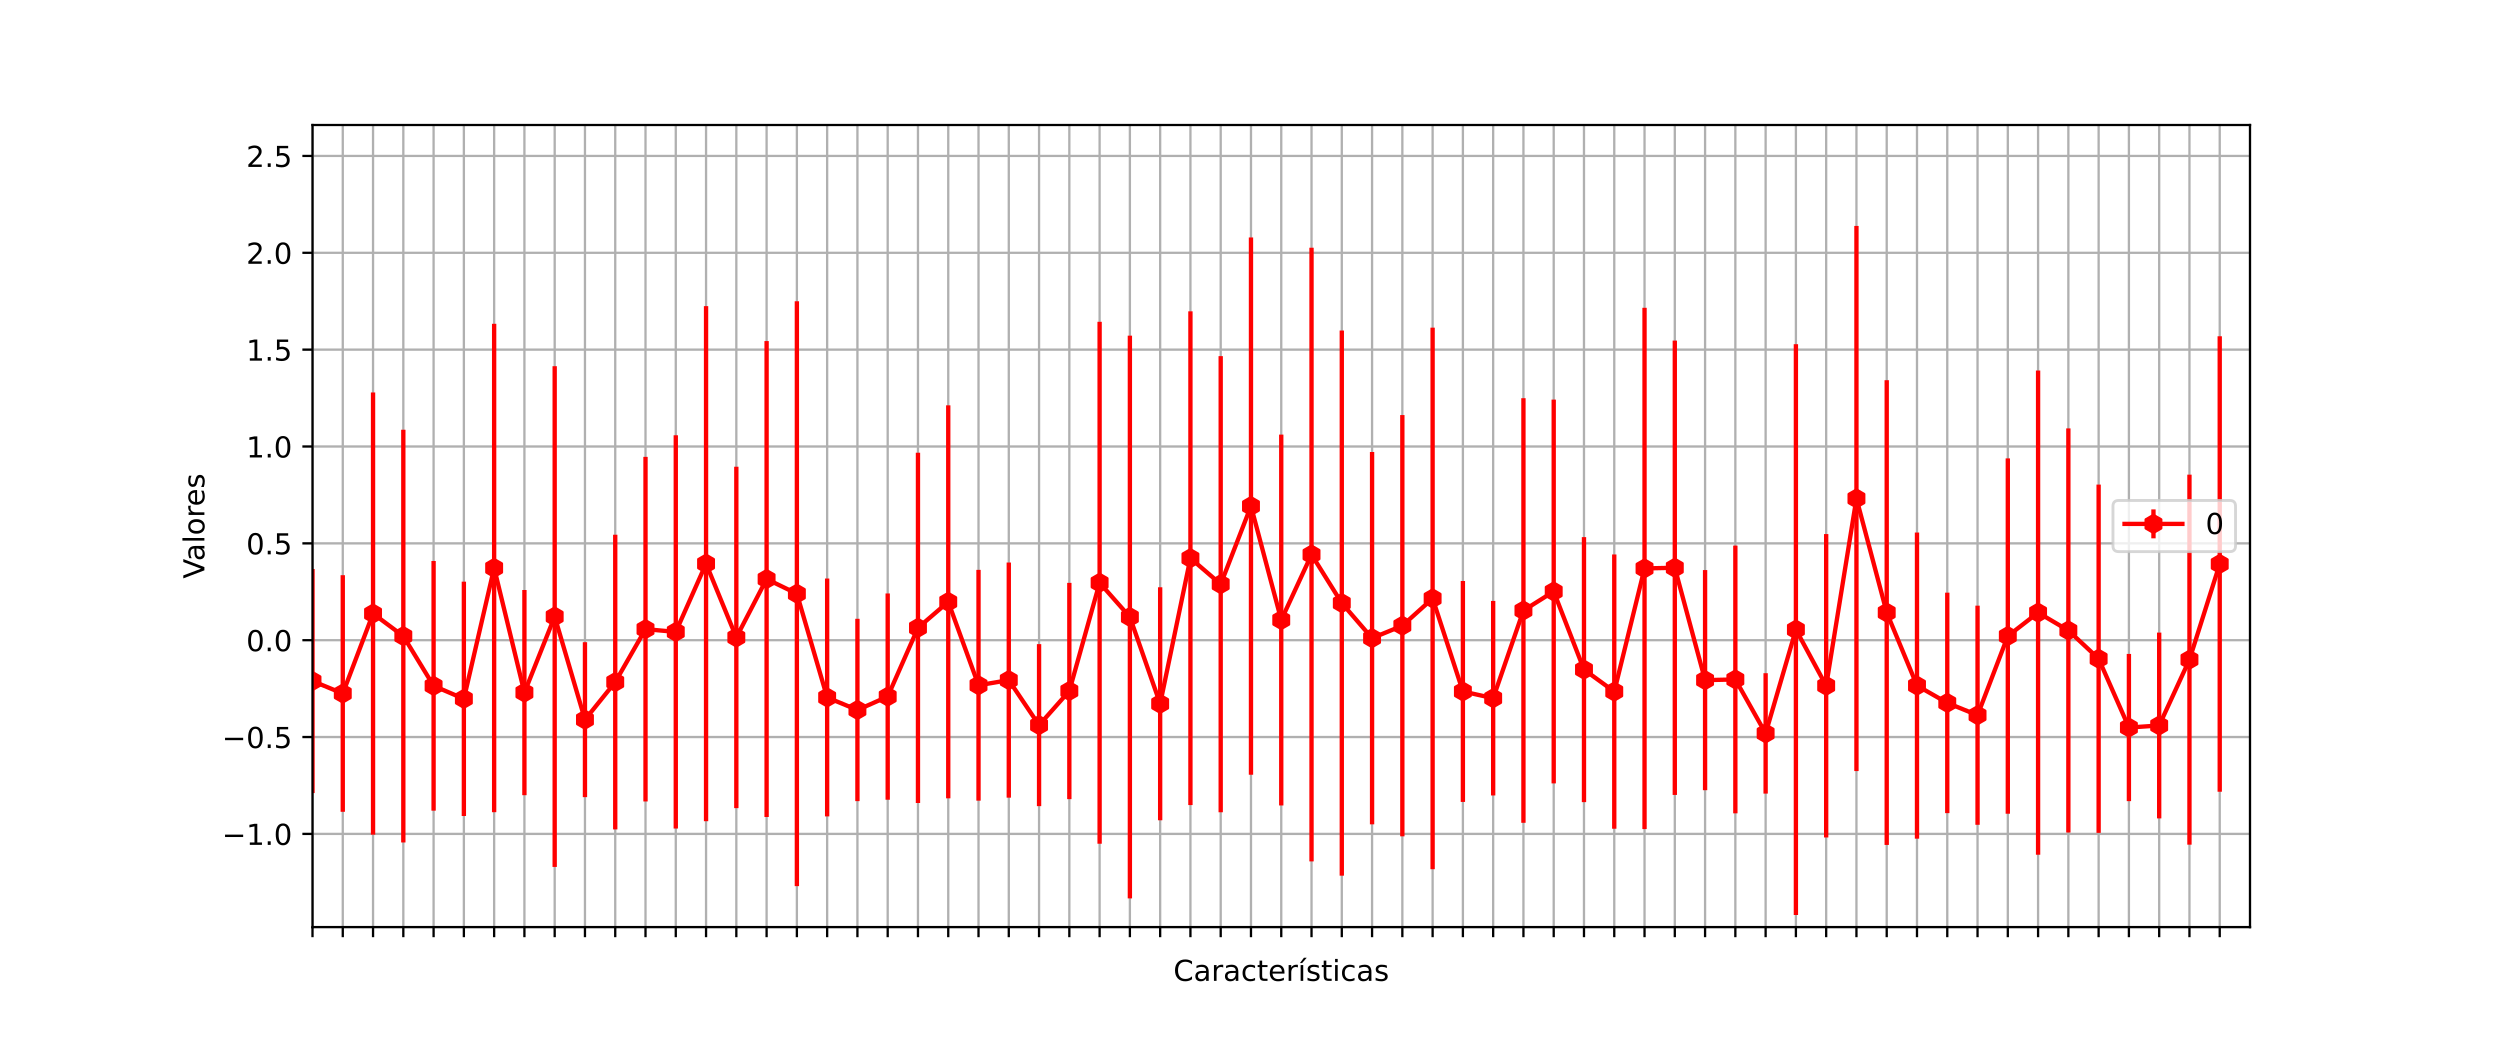 <?xml version="1.0" encoding="utf-8" standalone="no"?>
<!DOCTYPE svg PUBLIC "-//W3C//DTD SVG 1.1//EN"
  "http://www.w3.org/Graphics/SVG/1.1/DTD/svg11.dtd">
<!-- Created with matplotlib (https://matplotlib.org/) -->
<svg height="360pt" version="1.1" viewBox="0 0 864 360" width="864pt" xmlns="http://www.w3.org/2000/svg" xmlns:xlink="http://www.w3.org/1999/xlink">
 <defs>
  <style type="text/css">*{stroke-linecap:butt;stroke-linejoin:round;}</style>
 </defs>
 <g id="figure_1">
  <g id="patch_1">
   <path d="M 0 360 
L 864 360 
L 864 0 
L 0 0 
z
" style="fill:#ffffff;"/>
  </g>
  <g id="axes_1">
   <g id="patch_2">
    <path d="M 108 320.4 
L 777.6 320.4 
L 777.6 43.2 
L 108 43.2 
z
" style="fill:#ffffff;"/>
   </g>
   <g id="matplotlib.axis_1">
    <g id="xtick_1">
     <g id="line2d_1">
      <path clip-path="url(#p9d8a4593e6)" d="M 108 320.4 
L 108 43.2 
" style="fill:none;stroke:#b0b0b0;stroke-linecap:square;stroke-width:0.8;"/>
     </g>
     <g id="line2d_2">
      <defs>
       <path d="M 0 0 
L 0 3.5 
" id="md245dbf8fd" style="stroke:#000000;stroke-width:0.8;"/>
      </defs>
      <g>
       <use style="stroke:#000000;stroke-width:0.8;" x="108" xlink:href="#md245dbf8fd" y="320.4"/>
      </g>
     </g>
    </g>
    <g id="xtick_2">
     <g id="line2d_3">
      <path clip-path="url(#p9d8a4593e6)" d="M 118.463 320.4 
L 118.463 43.2 
" style="fill:none;stroke:#b0b0b0;stroke-linecap:square;stroke-width:0.8;"/>
     </g>
     <g id="line2d_4">
      <g>
       <use style="stroke:#000000;stroke-width:0.8;" x="118.463" xlink:href="#md245dbf8fd" y="320.4"/>
      </g>
     </g>
    </g>
    <g id="xtick_3">
     <g id="line2d_5">
      <path clip-path="url(#p9d8a4593e6)" d="M 128.925 320.4 
L 128.925 43.2 
" style="fill:none;stroke:#b0b0b0;stroke-linecap:square;stroke-width:0.8;"/>
     </g>
     <g id="line2d_6">
      <g>
       <use style="stroke:#000000;stroke-width:0.8;" x="128.925" xlink:href="#md245dbf8fd" y="320.4"/>
      </g>
     </g>
    </g>
    <g id="xtick_4">
     <g id="line2d_7">
      <path clip-path="url(#p9d8a4593e6)" d="M 139.387 320.4 
L 139.387 43.2 
" style="fill:none;stroke:#b0b0b0;stroke-linecap:square;stroke-width:0.8;"/>
     </g>
     <g id="line2d_8">
      <g>
       <use style="stroke:#000000;stroke-width:0.8;" x="139.387" xlink:href="#md245dbf8fd" y="320.4"/>
      </g>
     </g>
    </g>
    <g id="xtick_5">
     <g id="line2d_9">
      <path clip-path="url(#p9d8a4593e6)" d="M 149.85 320.4 
L 149.85 43.2 
" style="fill:none;stroke:#b0b0b0;stroke-linecap:square;stroke-width:0.8;"/>
     </g>
     <g id="line2d_10">
      <g>
       <use style="stroke:#000000;stroke-width:0.8;" x="149.85" xlink:href="#md245dbf8fd" y="320.4"/>
      </g>
     </g>
    </g>
    <g id="xtick_6">
     <g id="line2d_11">
      <path clip-path="url(#p9d8a4593e6)" d="M 160.312 320.4 
L 160.312 43.2 
" style="fill:none;stroke:#b0b0b0;stroke-linecap:square;stroke-width:0.8;"/>
     </g>
     <g id="line2d_12">
      <g>
       <use style="stroke:#000000;stroke-width:0.8;" x="160.312" xlink:href="#md245dbf8fd" y="320.4"/>
      </g>
     </g>
    </g>
    <g id="xtick_7">
     <g id="line2d_13">
      <path clip-path="url(#p9d8a4593e6)" d="M 170.775 320.4 
L 170.775 43.2 
" style="fill:none;stroke:#b0b0b0;stroke-linecap:square;stroke-width:0.8;"/>
     </g>
     <g id="line2d_14">
      <g>
       <use style="stroke:#000000;stroke-width:0.8;" x="170.775" xlink:href="#md245dbf8fd" y="320.4"/>
      </g>
     </g>
    </g>
    <g id="xtick_8">
     <g id="line2d_15">
      <path clip-path="url(#p9d8a4593e6)" d="M 181.238 320.4 
L 181.238 43.2 
" style="fill:none;stroke:#b0b0b0;stroke-linecap:square;stroke-width:0.8;"/>
     </g>
     <g id="line2d_16">
      <g>
       <use style="stroke:#000000;stroke-width:0.8;" x="181.238" xlink:href="#md245dbf8fd" y="320.4"/>
      </g>
     </g>
    </g>
    <g id="xtick_9">
     <g id="line2d_17">
      <path clip-path="url(#p9d8a4593e6)" d="M 191.7 320.4 
L 191.7 43.2 
" style="fill:none;stroke:#b0b0b0;stroke-linecap:square;stroke-width:0.8;"/>
     </g>
     <g id="line2d_18">
      <g>
       <use style="stroke:#000000;stroke-width:0.8;" x="191.7" xlink:href="#md245dbf8fd" y="320.4"/>
      </g>
     </g>
    </g>
    <g id="xtick_10">
     <g id="line2d_19">
      <path clip-path="url(#p9d8a4593e6)" d="M 202.162 320.4 
L 202.162 43.2 
" style="fill:none;stroke:#b0b0b0;stroke-linecap:square;stroke-width:0.8;"/>
     </g>
     <g id="line2d_20">
      <g>
       <use style="stroke:#000000;stroke-width:0.8;" x="202.162" xlink:href="#md245dbf8fd" y="320.4"/>
      </g>
     </g>
    </g>
    <g id="xtick_11">
     <g id="line2d_21">
      <path clip-path="url(#p9d8a4593e6)" d="M 212.625 320.4 
L 212.625 43.2 
" style="fill:none;stroke:#b0b0b0;stroke-linecap:square;stroke-width:0.8;"/>
     </g>
     <g id="line2d_22">
      <g>
       <use style="stroke:#000000;stroke-width:0.8;" x="212.625" xlink:href="#md245dbf8fd" y="320.4"/>
      </g>
     </g>
    </g>
    <g id="xtick_12">
     <g id="line2d_23">
      <path clip-path="url(#p9d8a4593e6)" d="M 223.088 320.4 
L 223.088 43.2 
" style="fill:none;stroke:#b0b0b0;stroke-linecap:square;stroke-width:0.8;"/>
     </g>
     <g id="line2d_24">
      <g>
       <use style="stroke:#000000;stroke-width:0.8;" x="223.088" xlink:href="#md245dbf8fd" y="320.4"/>
      </g>
     </g>
    </g>
    <g id="xtick_13">
     <g id="line2d_25">
      <path clip-path="url(#p9d8a4593e6)" d="M 233.55 320.4 
L 233.55 43.2 
" style="fill:none;stroke:#b0b0b0;stroke-linecap:square;stroke-width:0.8;"/>
     </g>
     <g id="line2d_26">
      <g>
       <use style="stroke:#000000;stroke-width:0.8;" x="233.55" xlink:href="#md245dbf8fd" y="320.4"/>
      </g>
     </g>
    </g>
    <g id="xtick_14">
     <g id="line2d_27">
      <path clip-path="url(#p9d8a4593e6)" d="M 244.012 320.4 
L 244.012 43.2 
" style="fill:none;stroke:#b0b0b0;stroke-linecap:square;stroke-width:0.8;"/>
     </g>
     <g id="line2d_28">
      <g>
       <use style="stroke:#000000;stroke-width:0.8;" x="244.012" xlink:href="#md245dbf8fd" y="320.4"/>
      </g>
     </g>
    </g>
    <g id="xtick_15">
     <g id="line2d_29">
      <path clip-path="url(#p9d8a4593e6)" d="M 254.475 320.4 
L 254.475 43.2 
" style="fill:none;stroke:#b0b0b0;stroke-linecap:square;stroke-width:0.8;"/>
     </g>
     <g id="line2d_30">
      <g>
       <use style="stroke:#000000;stroke-width:0.8;" x="254.475" xlink:href="#md245dbf8fd" y="320.4"/>
      </g>
     </g>
    </g>
    <g id="xtick_16">
     <g id="line2d_31">
      <path clip-path="url(#p9d8a4593e6)" d="M 264.938 320.4 
L 264.938 43.2 
" style="fill:none;stroke:#b0b0b0;stroke-linecap:square;stroke-width:0.8;"/>
     </g>
     <g id="line2d_32">
      <g>
       <use style="stroke:#000000;stroke-width:0.8;" x="264.938" xlink:href="#md245dbf8fd" y="320.4"/>
      </g>
     </g>
    </g>
    <g id="xtick_17">
     <g id="line2d_33">
      <path clip-path="url(#p9d8a4593e6)" d="M 275.4 320.4 
L 275.4 43.2 
" style="fill:none;stroke:#b0b0b0;stroke-linecap:square;stroke-width:0.8;"/>
     </g>
     <g id="line2d_34">
      <g>
       <use style="stroke:#000000;stroke-width:0.8;" x="275.4" xlink:href="#md245dbf8fd" y="320.4"/>
      </g>
     </g>
    </g>
    <g id="xtick_18">
     <g id="line2d_35">
      <path clip-path="url(#p9d8a4593e6)" d="M 285.863 320.4 
L 285.863 43.2 
" style="fill:none;stroke:#b0b0b0;stroke-linecap:square;stroke-width:0.8;"/>
     </g>
     <g id="line2d_36">
      <g>
       <use style="stroke:#000000;stroke-width:0.8;" x="285.863" xlink:href="#md245dbf8fd" y="320.4"/>
      </g>
     </g>
    </g>
    <g id="xtick_19">
     <g id="line2d_37">
      <path clip-path="url(#p9d8a4593e6)" d="M 296.325 320.4 
L 296.325 43.2 
" style="fill:none;stroke:#b0b0b0;stroke-linecap:square;stroke-width:0.8;"/>
     </g>
     <g id="line2d_38">
      <g>
       <use style="stroke:#000000;stroke-width:0.8;" x="296.325" xlink:href="#md245dbf8fd" y="320.4"/>
      </g>
     </g>
    </g>
    <g id="xtick_20">
     <g id="line2d_39">
      <path clip-path="url(#p9d8a4593e6)" d="M 306.788 320.4 
L 306.788 43.2 
" style="fill:none;stroke:#b0b0b0;stroke-linecap:square;stroke-width:0.8;"/>
     </g>
     <g id="line2d_40">
      <g>
       <use style="stroke:#000000;stroke-width:0.8;" x="306.788" xlink:href="#md245dbf8fd" y="320.4"/>
      </g>
     </g>
    </g>
    <g id="xtick_21">
     <g id="line2d_41">
      <path clip-path="url(#p9d8a4593e6)" d="M 317.25 320.4 
L 317.25 43.2 
" style="fill:none;stroke:#b0b0b0;stroke-linecap:square;stroke-width:0.8;"/>
     </g>
     <g id="line2d_42">
      <g>
       <use style="stroke:#000000;stroke-width:0.8;" x="317.25" xlink:href="#md245dbf8fd" y="320.4"/>
      </g>
     </g>
    </g>
    <g id="xtick_22">
     <g id="line2d_43">
      <path clip-path="url(#p9d8a4593e6)" d="M 327.712 320.4 
L 327.712 43.2 
" style="fill:none;stroke:#b0b0b0;stroke-linecap:square;stroke-width:0.8;"/>
     </g>
     <g id="line2d_44">
      <g>
       <use style="stroke:#000000;stroke-width:0.8;" x="327.712" xlink:href="#md245dbf8fd" y="320.4"/>
      </g>
     </g>
    </g>
    <g id="xtick_23">
     <g id="line2d_45">
      <path clip-path="url(#p9d8a4593e6)" d="M 338.175 320.4 
L 338.175 43.2 
" style="fill:none;stroke:#b0b0b0;stroke-linecap:square;stroke-width:0.8;"/>
     </g>
     <g id="line2d_46">
      <g>
       <use style="stroke:#000000;stroke-width:0.8;" x="338.175" xlink:href="#md245dbf8fd" y="320.4"/>
      </g>
     </g>
    </g>
    <g id="xtick_24">
     <g id="line2d_47">
      <path clip-path="url(#p9d8a4593e6)" d="M 348.637 320.4 
L 348.637 43.2 
" style="fill:none;stroke:#b0b0b0;stroke-linecap:square;stroke-width:0.8;"/>
     </g>
     <g id="line2d_48">
      <g>
       <use style="stroke:#000000;stroke-width:0.8;" x="348.637" xlink:href="#md245dbf8fd" y="320.4"/>
      </g>
     </g>
    </g>
    <g id="xtick_25">
     <g id="line2d_49">
      <path clip-path="url(#p9d8a4593e6)" d="M 359.1 320.4 
L 359.1 43.2 
" style="fill:none;stroke:#b0b0b0;stroke-linecap:square;stroke-width:0.8;"/>
     </g>
     <g id="line2d_50">
      <g>
       <use style="stroke:#000000;stroke-width:0.8;" x="359.1" xlink:href="#md245dbf8fd" y="320.4"/>
      </g>
     </g>
    </g>
    <g id="xtick_26">
     <g id="line2d_51">
      <path clip-path="url(#p9d8a4593e6)" d="M 369.562 320.4 
L 369.562 43.2 
" style="fill:none;stroke:#b0b0b0;stroke-linecap:square;stroke-width:0.8;"/>
     </g>
     <g id="line2d_52">
      <g>
       <use style="stroke:#000000;stroke-width:0.8;" x="369.562" xlink:href="#md245dbf8fd" y="320.4"/>
      </g>
     </g>
    </g>
    <g id="xtick_27">
     <g id="line2d_53">
      <path clip-path="url(#p9d8a4593e6)" d="M 380.025 320.4 
L 380.025 43.2 
" style="fill:none;stroke:#b0b0b0;stroke-linecap:square;stroke-width:0.8;"/>
     </g>
     <g id="line2d_54">
      <g>
       <use style="stroke:#000000;stroke-width:0.8;" x="380.025" xlink:href="#md245dbf8fd" y="320.4"/>
      </g>
     </g>
    </g>
    <g id="xtick_28">
     <g id="line2d_55">
      <path clip-path="url(#p9d8a4593e6)" d="M 390.488 320.4 
L 390.488 43.2 
" style="fill:none;stroke:#b0b0b0;stroke-linecap:square;stroke-width:0.8;"/>
     </g>
     <g id="line2d_56">
      <g>
       <use style="stroke:#000000;stroke-width:0.8;" x="390.488" xlink:href="#md245dbf8fd" y="320.4"/>
      </g>
     </g>
    </g>
    <g id="xtick_29">
     <g id="line2d_57">
      <path clip-path="url(#p9d8a4593e6)" d="M 400.95 320.4 
L 400.95 43.2 
" style="fill:none;stroke:#b0b0b0;stroke-linecap:square;stroke-width:0.8;"/>
     </g>
     <g id="line2d_58">
      <g>
       <use style="stroke:#000000;stroke-width:0.8;" x="400.95" xlink:href="#md245dbf8fd" y="320.4"/>
      </g>
     </g>
    </g>
    <g id="xtick_30">
     <g id="line2d_59">
      <path clip-path="url(#p9d8a4593e6)" d="M 411.413 320.4 
L 411.413 43.2 
" style="fill:none;stroke:#b0b0b0;stroke-linecap:square;stroke-width:0.8;"/>
     </g>
     <g id="line2d_60">
      <g>
       <use style="stroke:#000000;stroke-width:0.8;" x="411.413" xlink:href="#md245dbf8fd" y="320.4"/>
      </g>
     </g>
    </g>
    <g id="xtick_31">
     <g id="line2d_61">
      <path clip-path="url(#p9d8a4593e6)" d="M 421.875 320.4 
L 421.875 43.2 
" style="fill:none;stroke:#b0b0b0;stroke-linecap:square;stroke-width:0.8;"/>
     </g>
     <g id="line2d_62">
      <g>
       <use style="stroke:#000000;stroke-width:0.8;" x="421.875" xlink:href="#md245dbf8fd" y="320.4"/>
      </g>
     </g>
    </g>
    <g id="xtick_32">
     <g id="line2d_63">
      <path clip-path="url(#p9d8a4593e6)" d="M 432.337 320.4 
L 432.337 43.2 
" style="fill:none;stroke:#b0b0b0;stroke-linecap:square;stroke-width:0.8;"/>
     </g>
     <g id="line2d_64">
      <g>
       <use style="stroke:#000000;stroke-width:0.8;" x="432.337" xlink:href="#md245dbf8fd" y="320.4"/>
      </g>
     </g>
    </g>
    <g id="xtick_33">
     <g id="line2d_65">
      <path clip-path="url(#p9d8a4593e6)" d="M 442.8 320.4 
L 442.8 43.2 
" style="fill:none;stroke:#b0b0b0;stroke-linecap:square;stroke-width:0.8;"/>
     </g>
     <g id="line2d_66">
      <g>
       <use style="stroke:#000000;stroke-width:0.8;" x="442.8" xlink:href="#md245dbf8fd" y="320.4"/>
      </g>
     </g>
    </g>
    <g id="xtick_34">
     <g id="line2d_67">
      <path clip-path="url(#p9d8a4593e6)" d="M 453.262 320.4 
L 453.262 43.2 
" style="fill:none;stroke:#b0b0b0;stroke-linecap:square;stroke-width:0.8;"/>
     </g>
     <g id="line2d_68">
      <g>
       <use style="stroke:#000000;stroke-width:0.8;" x="453.262" xlink:href="#md245dbf8fd" y="320.4"/>
      </g>
     </g>
    </g>
    <g id="xtick_35">
     <g id="line2d_69">
      <path clip-path="url(#p9d8a4593e6)" d="M 463.725 320.4 
L 463.725 43.2 
" style="fill:none;stroke:#b0b0b0;stroke-linecap:square;stroke-width:0.8;"/>
     </g>
     <g id="line2d_70">
      <g>
       <use style="stroke:#000000;stroke-width:0.8;" x="463.725" xlink:href="#md245dbf8fd" y="320.4"/>
      </g>
     </g>
    </g>
    <g id="xtick_36">
     <g id="line2d_71">
      <path clip-path="url(#p9d8a4593e6)" d="M 474.188 320.4 
L 474.188 43.2 
" style="fill:none;stroke:#b0b0b0;stroke-linecap:square;stroke-width:0.8;"/>
     </g>
     <g id="line2d_72">
      <g>
       <use style="stroke:#000000;stroke-width:0.8;" x="474.188" xlink:href="#md245dbf8fd" y="320.4"/>
      </g>
     </g>
    </g>
    <g id="xtick_37">
     <g id="line2d_73">
      <path clip-path="url(#p9d8a4593e6)" d="M 484.65 320.4 
L 484.65 43.2 
" style="fill:none;stroke:#b0b0b0;stroke-linecap:square;stroke-width:0.8;"/>
     </g>
     <g id="line2d_74">
      <g>
       <use style="stroke:#000000;stroke-width:0.8;" x="484.65" xlink:href="#md245dbf8fd" y="320.4"/>
      </g>
     </g>
    </g>
    <g id="xtick_38">
     <g id="line2d_75">
      <path clip-path="url(#p9d8a4593e6)" d="M 495.113 320.4 
L 495.113 43.2 
" style="fill:none;stroke:#b0b0b0;stroke-linecap:square;stroke-width:0.8;"/>
     </g>
     <g id="line2d_76">
      <g>
       <use style="stroke:#000000;stroke-width:0.8;" x="495.113" xlink:href="#md245dbf8fd" y="320.4"/>
      </g>
     </g>
    </g>
    <g id="xtick_39">
     <g id="line2d_77">
      <path clip-path="url(#p9d8a4593e6)" d="M 505.575 320.4 
L 505.575 43.2 
" style="fill:none;stroke:#b0b0b0;stroke-linecap:square;stroke-width:0.8;"/>
     </g>
     <g id="line2d_78">
      <g>
       <use style="stroke:#000000;stroke-width:0.8;" x="505.575" xlink:href="#md245dbf8fd" y="320.4"/>
      </g>
     </g>
    </g>
    <g id="xtick_40">
     <g id="line2d_79">
      <path clip-path="url(#p9d8a4593e6)" d="M 516.038 320.4 
L 516.038 43.2 
" style="fill:none;stroke:#b0b0b0;stroke-linecap:square;stroke-width:0.8;"/>
     </g>
     <g id="line2d_80">
      <g>
       <use style="stroke:#000000;stroke-width:0.8;" x="516.038" xlink:href="#md245dbf8fd" y="320.4"/>
      </g>
     </g>
    </g>
    <g id="xtick_41">
     <g id="line2d_81">
      <path clip-path="url(#p9d8a4593e6)" d="M 526.5 320.4 
L 526.5 43.2 
" style="fill:none;stroke:#b0b0b0;stroke-linecap:square;stroke-width:0.8;"/>
     </g>
     <g id="line2d_82">
      <g>
       <use style="stroke:#000000;stroke-width:0.8;" x="526.5" xlink:href="#md245dbf8fd" y="320.4"/>
      </g>
     </g>
    </g>
    <g id="xtick_42">
     <g id="line2d_83">
      <path clip-path="url(#p9d8a4593e6)" d="M 536.962 320.4 
L 536.962 43.2 
" style="fill:none;stroke:#b0b0b0;stroke-linecap:square;stroke-width:0.8;"/>
     </g>
     <g id="line2d_84">
      <g>
       <use style="stroke:#000000;stroke-width:0.8;" x="536.962" xlink:href="#md245dbf8fd" y="320.4"/>
      </g>
     </g>
    </g>
    <g id="xtick_43">
     <g id="line2d_85">
      <path clip-path="url(#p9d8a4593e6)" d="M 547.425 320.4 
L 547.425 43.2 
" style="fill:none;stroke:#b0b0b0;stroke-linecap:square;stroke-width:0.8;"/>
     </g>
     <g id="line2d_86">
      <g>
       <use style="stroke:#000000;stroke-width:0.8;" x="547.425" xlink:href="#md245dbf8fd" y="320.4"/>
      </g>
     </g>
    </g>
    <g id="xtick_44">
     <g id="line2d_87">
      <path clip-path="url(#p9d8a4593e6)" d="M 557.888 320.4 
L 557.888 43.2 
" style="fill:none;stroke:#b0b0b0;stroke-linecap:square;stroke-width:0.8;"/>
     </g>
     <g id="line2d_88">
      <g>
       <use style="stroke:#000000;stroke-width:0.8;" x="557.888" xlink:href="#md245dbf8fd" y="320.4"/>
      </g>
     </g>
    </g>
    <g id="xtick_45">
     <g id="line2d_89">
      <path clip-path="url(#p9d8a4593e6)" d="M 568.35 320.4 
L 568.35 43.2 
" style="fill:none;stroke:#b0b0b0;stroke-linecap:square;stroke-width:0.8;"/>
     </g>
     <g id="line2d_90">
      <g>
       <use style="stroke:#000000;stroke-width:0.8;" x="568.35" xlink:href="#md245dbf8fd" y="320.4"/>
      </g>
     </g>
    </g>
    <g id="xtick_46">
     <g id="line2d_91">
      <path clip-path="url(#p9d8a4593e6)" d="M 578.812 320.4 
L 578.812 43.2 
" style="fill:none;stroke:#b0b0b0;stroke-linecap:square;stroke-width:0.8;"/>
     </g>
     <g id="line2d_92">
      <g>
       <use style="stroke:#000000;stroke-width:0.8;" x="578.812" xlink:href="#md245dbf8fd" y="320.4"/>
      </g>
     </g>
    </g>
    <g id="xtick_47">
     <g id="line2d_93">
      <path clip-path="url(#p9d8a4593e6)" d="M 589.275 320.4 
L 589.275 43.2 
" style="fill:none;stroke:#b0b0b0;stroke-linecap:square;stroke-width:0.8;"/>
     </g>
     <g id="line2d_94">
      <g>
       <use style="stroke:#000000;stroke-width:0.8;" x="589.275" xlink:href="#md245dbf8fd" y="320.4"/>
      </g>
     </g>
    </g>
    <g id="xtick_48">
     <g id="line2d_95">
      <path clip-path="url(#p9d8a4593e6)" d="M 599.737 320.4 
L 599.737 43.2 
" style="fill:none;stroke:#b0b0b0;stroke-linecap:square;stroke-width:0.8;"/>
     </g>
     <g id="line2d_96">
      <g>
       <use style="stroke:#000000;stroke-width:0.8;" x="599.737" xlink:href="#md245dbf8fd" y="320.4"/>
      </g>
     </g>
    </g>
    <g id="xtick_49">
     <g id="line2d_97">
      <path clip-path="url(#p9d8a4593e6)" d="M 610.2 320.4 
L 610.2 43.2 
" style="fill:none;stroke:#b0b0b0;stroke-linecap:square;stroke-width:0.8;"/>
     </g>
     <g id="line2d_98">
      <g>
       <use style="stroke:#000000;stroke-width:0.8;" x="610.2" xlink:href="#md245dbf8fd" y="320.4"/>
      </g>
     </g>
    </g>
    <g id="xtick_50">
     <g id="line2d_99">
      <path clip-path="url(#p9d8a4593e6)" d="M 620.663 320.4 
L 620.663 43.2 
" style="fill:none;stroke:#b0b0b0;stroke-linecap:square;stroke-width:0.8;"/>
     </g>
     <g id="line2d_100">
      <g>
       <use style="stroke:#000000;stroke-width:0.8;" x="620.663" xlink:href="#md245dbf8fd" y="320.4"/>
      </g>
     </g>
    </g>
    <g id="xtick_51">
     <g id="line2d_101">
      <path clip-path="url(#p9d8a4593e6)" d="M 631.125 320.4 
L 631.125 43.2 
" style="fill:none;stroke:#b0b0b0;stroke-linecap:square;stroke-width:0.8;"/>
     </g>
     <g id="line2d_102">
      <g>
       <use style="stroke:#000000;stroke-width:0.8;" x="631.125" xlink:href="#md245dbf8fd" y="320.4"/>
      </g>
     </g>
    </g>
    <g id="xtick_52">
     <g id="line2d_103">
      <path clip-path="url(#p9d8a4593e6)" d="M 641.587 320.4 
L 641.587 43.2 
" style="fill:none;stroke:#b0b0b0;stroke-linecap:square;stroke-width:0.8;"/>
     </g>
     <g id="line2d_104">
      <g>
       <use style="stroke:#000000;stroke-width:0.8;" x="641.587" xlink:href="#md245dbf8fd" y="320.4"/>
      </g>
     </g>
    </g>
    <g id="xtick_53">
     <g id="line2d_105">
      <path clip-path="url(#p9d8a4593e6)" d="M 652.05 320.4 
L 652.05 43.2 
" style="fill:none;stroke:#b0b0b0;stroke-linecap:square;stroke-width:0.8;"/>
     </g>
     <g id="line2d_106">
      <g>
       <use style="stroke:#000000;stroke-width:0.8;" x="652.05" xlink:href="#md245dbf8fd" y="320.4"/>
      </g>
     </g>
    </g>
    <g id="xtick_54">
     <g id="line2d_107">
      <path clip-path="url(#p9d8a4593e6)" d="M 662.513 320.4 
L 662.513 43.2 
" style="fill:none;stroke:#b0b0b0;stroke-linecap:square;stroke-width:0.8;"/>
     </g>
     <g id="line2d_108">
      <g>
       <use style="stroke:#000000;stroke-width:0.8;" x="662.513" xlink:href="#md245dbf8fd" y="320.4"/>
      </g>
     </g>
    </g>
    <g id="xtick_55">
     <g id="line2d_109">
      <path clip-path="url(#p9d8a4593e6)" d="M 672.975 320.4 
L 672.975 43.2 
" style="fill:none;stroke:#b0b0b0;stroke-linecap:square;stroke-width:0.8;"/>
     </g>
     <g id="line2d_110">
      <g>
       <use style="stroke:#000000;stroke-width:0.8;" x="672.975" xlink:href="#md245dbf8fd" y="320.4"/>
      </g>
     </g>
    </g>
    <g id="xtick_56">
     <g id="line2d_111">
      <path clip-path="url(#p9d8a4593e6)" d="M 683.438 320.4 
L 683.438 43.2 
" style="fill:none;stroke:#b0b0b0;stroke-linecap:square;stroke-width:0.8;"/>
     </g>
     <g id="line2d_112">
      <g>
       <use style="stroke:#000000;stroke-width:0.8;" x="683.438" xlink:href="#md245dbf8fd" y="320.4"/>
      </g>
     </g>
    </g>
    <g id="xtick_57">
     <g id="line2d_113">
      <path clip-path="url(#p9d8a4593e6)" d="M 693.9 320.4 
L 693.9 43.2 
" style="fill:none;stroke:#b0b0b0;stroke-linecap:square;stroke-width:0.8;"/>
     </g>
     <g id="line2d_114">
      <g>
       <use style="stroke:#000000;stroke-width:0.8;" x="693.9" xlink:href="#md245dbf8fd" y="320.4"/>
      </g>
     </g>
    </g>
    <g id="xtick_58">
     <g id="line2d_115">
      <path clip-path="url(#p9d8a4593e6)" d="M 704.362 320.4 
L 704.362 43.2 
" style="fill:none;stroke:#b0b0b0;stroke-linecap:square;stroke-width:0.8;"/>
     </g>
     <g id="line2d_116">
      <g>
       <use style="stroke:#000000;stroke-width:0.8;" x="704.362" xlink:href="#md245dbf8fd" y="320.4"/>
      </g>
     </g>
    </g>
    <g id="xtick_59">
     <g id="line2d_117">
      <path clip-path="url(#p9d8a4593e6)" d="M 714.825 320.4 
L 714.825 43.2 
" style="fill:none;stroke:#b0b0b0;stroke-linecap:square;stroke-width:0.8;"/>
     </g>
     <g id="line2d_118">
      <g>
       <use style="stroke:#000000;stroke-width:0.8;" x="714.825" xlink:href="#md245dbf8fd" y="320.4"/>
      </g>
     </g>
    </g>
    <g id="xtick_60">
     <g id="line2d_119">
      <path clip-path="url(#p9d8a4593e6)" d="M 725.288 320.4 
L 725.288 43.2 
" style="fill:none;stroke:#b0b0b0;stroke-linecap:square;stroke-width:0.8;"/>
     </g>
     <g id="line2d_120">
      <g>
       <use style="stroke:#000000;stroke-width:0.8;" x="725.288" xlink:href="#md245dbf8fd" y="320.4"/>
      </g>
     </g>
    </g>
    <g id="xtick_61">
     <g id="line2d_121">
      <path clip-path="url(#p9d8a4593e6)" d="M 735.75 320.4 
L 735.75 43.2 
" style="fill:none;stroke:#b0b0b0;stroke-linecap:square;stroke-width:0.8;"/>
     </g>
     <g id="line2d_122">
      <g>
       <use style="stroke:#000000;stroke-width:0.8;" x="735.75" xlink:href="#md245dbf8fd" y="320.4"/>
      </g>
     </g>
    </g>
    <g id="xtick_62">
     <g id="line2d_123">
      <path clip-path="url(#p9d8a4593e6)" d="M 746.212 320.4 
L 746.212 43.2 
" style="fill:none;stroke:#b0b0b0;stroke-linecap:square;stroke-width:0.8;"/>
     </g>
     <g id="line2d_124">
      <g>
       <use style="stroke:#000000;stroke-width:0.8;" x="746.212" xlink:href="#md245dbf8fd" y="320.4"/>
      </g>
     </g>
    </g>
    <g id="xtick_63">
     <g id="line2d_125">
      <path clip-path="url(#p9d8a4593e6)" d="M 756.675 320.4 
L 756.675 43.2 
" style="fill:none;stroke:#b0b0b0;stroke-linecap:square;stroke-width:0.8;"/>
     </g>
     <g id="line2d_126">
      <g>
       <use style="stroke:#000000;stroke-width:0.8;" x="756.675" xlink:href="#md245dbf8fd" y="320.4"/>
      </g>
     </g>
    </g>
    <g id="xtick_64">
     <g id="line2d_127">
      <path clip-path="url(#p9d8a4593e6)" d="M 767.138 320.4 
L 767.138 43.2 
" style="fill:none;stroke:#b0b0b0;stroke-linecap:square;stroke-width:0.8;"/>
     </g>
     <g id="line2d_128">
      <g>
       <use style="stroke:#000000;stroke-width:0.8;" x="767.138" xlink:href="#md245dbf8fd" y="320.4"/>
      </g>
     </g>
    </g>
    <g id="text_1">
     <!-- Características -->
     <g transform="translate(405.523 338.998)scale(0.1 -0.1)">
      <defs>
       <path d="M 64.406 67.281 
L 64.406 56.891 
Q 59.422 61.531 53.781 63.812 
Q 48.141 66.109 41.797 66.109 
Q 29.297 66.109 22.656 58.469 
Q 16.016 50.828 16.016 36.375 
Q 16.016 21.969 22.656 14.328 
Q 29.297 6.688 41.797 6.688 
Q 48.141 6.688 53.781 8.984 
Q 59.422 11.281 64.406 15.922 
L 64.406 5.609 
Q 59.234 2.094 53.438 0.328 
Q 47.656 -1.422 41.219 -1.422 
Q 24.656 -1.422 15.125 8.703 
Q 5.609 18.844 5.609 36.375 
Q 5.609 53.953 15.125 64.078 
Q 24.656 74.219 41.219 74.219 
Q 47.75 74.219 53.531 72.484 
Q 59.328 70.75 64.406 67.281 
z
" id="DejaVuSans-67"/>
       <path d="M 34.281 27.484 
Q 23.391 27.484 19.188 25 
Q 14.984 22.516 14.984 16.5 
Q 14.984 11.719 18.141 8.906 
Q 21.297 6.109 26.703 6.109 
Q 34.188 6.109 38.703 11.406 
Q 43.219 16.703 43.219 25.484 
L 43.219 27.484 
z
M 52.203 31.203 
L 52.203 0 
L 43.219 0 
L 43.219 8.297 
Q 40.141 3.328 35.547 0.953 
Q 30.953 -1.422 24.312 -1.422 
Q 15.922 -1.422 10.953 3.297 
Q 6 8.016 6 15.922 
Q 6 25.141 12.172 29.828 
Q 18.359 34.516 30.609 34.516 
L 43.219 34.516 
L 43.219 35.406 
Q 43.219 41.609 39.141 45 
Q 35.062 48.391 27.688 48.391 
Q 23 48.391 18.547 47.266 
Q 14.109 46.141 10.016 43.891 
L 10.016 52.203 
Q 14.938 54.109 19.578 55.047 
Q 24.219 56 28.609 56 
Q 40.484 56 46.344 49.844 
Q 52.203 43.703 52.203 31.203 
z
" id="DejaVuSans-97"/>
       <path d="M 41.109 46.297 
Q 39.594 47.172 37.812 47.578 
Q 36.031 48 33.891 48 
Q 26.266 48 22.188 43.047 
Q 18.109 38.094 18.109 28.812 
L 18.109 0 
L 9.078 0 
L 9.078 54.688 
L 18.109 54.688 
L 18.109 46.188 
Q 20.953 51.172 25.484 53.578 
Q 30.031 56 36.531 56 
Q 37.453 56 38.578 55.875 
Q 39.703 55.766 41.062 55.516 
z
" id="DejaVuSans-114"/>
       <path d="M 48.781 52.594 
L 48.781 44.188 
Q 44.969 46.297 41.141 47.344 
Q 37.312 48.391 33.406 48.391 
Q 24.656 48.391 19.812 42.844 
Q 14.984 37.312 14.984 27.297 
Q 14.984 17.281 19.812 11.734 
Q 24.656 6.203 33.406 6.203 
Q 37.312 6.203 41.141 7.25 
Q 44.969 8.297 48.781 10.406 
L 48.781 2.094 
Q 45.016 0.344 40.984 -0.531 
Q 36.969 -1.422 32.422 -1.422 
Q 20.062 -1.422 12.781 6.344 
Q 5.516 14.109 5.516 27.297 
Q 5.516 40.672 12.859 48.328 
Q 20.219 56 33.016 56 
Q 37.156 56 41.109 55.141 
Q 45.062 54.297 48.781 52.594 
z
" id="DejaVuSans-99"/>
       <path d="M 18.312 70.219 
L 18.312 54.688 
L 36.812 54.688 
L 36.812 47.703 
L 18.312 47.703 
L 18.312 18.016 
Q 18.312 11.328 20.141 9.422 
Q 21.969 7.516 27.594 7.516 
L 36.812 7.516 
L 36.812 0 
L 27.594 0 
Q 17.188 0 13.234 3.875 
Q 9.281 7.766 9.281 18.016 
L 9.281 47.703 
L 2.688 47.703 
L 2.688 54.688 
L 9.281 54.688 
L 9.281 70.219 
z
" id="DejaVuSans-116"/>
       <path d="M 56.203 29.594 
L 56.203 25.203 
L 14.891 25.203 
Q 15.484 15.922 20.484 11.062 
Q 25.484 6.203 34.422 6.203 
Q 39.594 6.203 44.453 7.469 
Q 49.312 8.734 54.109 11.281 
L 54.109 2.781 
Q 49.266 0.734 44.188 -0.344 
Q 39.109 -1.422 33.891 -1.422 
Q 20.797 -1.422 13.156 6.188 
Q 5.516 13.812 5.516 26.812 
Q 5.516 40.234 12.766 48.109 
Q 20.016 56 32.328 56 
Q 43.359 56 49.781 48.891 
Q 56.203 41.797 56.203 29.594 
z
M 47.219 32.234 
Q 47.125 39.594 43.094 43.984 
Q 39.062 48.391 32.422 48.391 
Q 24.906 48.391 20.391 44.141 
Q 15.875 39.891 15.188 32.172 
z
" id="DejaVuSans-101"/>
       <path d="M 20.703 79.984 
L 30.422 79.984 
L 14.5 61.625 
L 7.031 61.625 
z
M 9.422 54.688 
L 18.406 54.688 
L 18.406 0 
L 9.422 0 
z
M 13.922 56 
z
" id="DejaVuSans-237"/>
       <path d="M 44.281 53.078 
L 44.281 44.578 
Q 40.484 46.531 36.375 47.5 
Q 32.281 48.484 27.875 48.484 
Q 21.188 48.484 17.844 46.438 
Q 14.5 44.391 14.5 40.281 
Q 14.5 37.156 16.891 35.375 
Q 19.281 33.594 26.516 31.984 
L 29.594 31.297 
Q 39.156 29.25 43.188 25.516 
Q 47.219 21.781 47.219 15.094 
Q 47.219 7.469 41.188 3.016 
Q 35.156 -1.422 24.609 -1.422 
Q 20.219 -1.422 15.453 -0.562 
Q 10.688 0.297 5.422 2 
L 5.422 11.281 
Q 10.406 8.688 15.234 7.391 
Q 20.062 6.109 24.812 6.109 
Q 31.156 6.109 34.562 8.281 
Q 37.984 10.453 37.984 14.406 
Q 37.984 18.062 35.516 20.016 
Q 33.062 21.969 24.703 23.781 
L 21.578 24.516 
Q 13.234 26.266 9.516 29.906 
Q 5.812 33.547 5.812 39.891 
Q 5.812 47.609 11.281 51.797 
Q 16.75 56 26.812 56 
Q 31.781 56 36.172 55.266 
Q 40.578 54.547 44.281 53.078 
z
" id="DejaVuSans-115"/>
       <path d="M 9.422 54.688 
L 18.406 54.688 
L 18.406 0 
L 9.422 0 
z
M 9.422 75.984 
L 18.406 75.984 
L 18.406 64.594 
L 9.422 64.594 
z
" id="DejaVuSans-105"/>
      </defs>
      <use xlink:href="#DejaVuSans-67"/>
      <use x="69.824" xlink:href="#DejaVuSans-97"/>
      <use x="131.104" xlink:href="#DejaVuSans-114"/>
      <use x="172.217" xlink:href="#DejaVuSans-97"/>
      <use x="233.496" xlink:href="#DejaVuSans-99"/>
      <use x="288.477" xlink:href="#DejaVuSans-116"/>
      <use x="327.686" xlink:href="#DejaVuSans-101"/>
      <use x="389.209" xlink:href="#DejaVuSans-114"/>
      <use x="430.322" xlink:href="#DejaVuSans-237"/>
      <use x="458.105" xlink:href="#DejaVuSans-115"/>
      <use x="510.205" xlink:href="#DejaVuSans-116"/>
      <use x="549.414" xlink:href="#DejaVuSans-105"/>
      <use x="577.197" xlink:href="#DejaVuSans-99"/>
      <use x="632.178" xlink:href="#DejaVuSans-97"/>
      <use x="693.457" xlink:href="#DejaVuSans-115"/>
     </g>
    </g>
   </g>
   <g id="matplotlib.axis_2">
    <g id="ytick_1">
     <g id="line2d_129">
      <path clip-path="url(#p9d8a4593e6)" d="M 108 288.196 
L 777.6 288.196 
" style="fill:none;stroke:#b0b0b0;stroke-linecap:square;stroke-width:0.8;"/>
     </g>
     <g id="line2d_130">
      <defs>
       <path d="M 0 0 
L -3.5 0 
" id="m7d0aef37ad" style="stroke:#000000;stroke-width:0.8;"/>
      </defs>
      <g>
       <use style="stroke:#000000;stroke-width:0.8;" x="108" xlink:href="#m7d0aef37ad" y="288.196"/>
      </g>
     </g>
     <g id="text_2">
      <!-- −1.0 -->
      <g transform="translate(76.717 291.995)scale(0.1 -0.1)">
       <defs>
        <path d="M 10.594 35.5 
L 73.188 35.5 
L 73.188 27.203 
L 10.594 27.203 
z
" id="DejaVuSans-8722"/>
        <path d="M 12.406 8.297 
L 28.516 8.297 
L 28.516 63.922 
L 10.984 60.406 
L 10.984 69.391 
L 28.422 72.906 
L 38.281 72.906 
L 38.281 8.297 
L 54.391 8.297 
L 54.391 0 
L 12.406 0 
z
" id="DejaVuSans-49"/>
        <path d="M 10.688 12.406 
L 21 12.406 
L 21 0 
L 10.688 0 
z
" id="DejaVuSans-46"/>
        <path d="M 31.781 66.406 
Q 24.172 66.406 20.328 58.906 
Q 16.5 51.422 16.5 36.375 
Q 16.5 21.391 20.328 13.891 
Q 24.172 6.391 31.781 6.391 
Q 39.453 6.391 43.281 13.891 
Q 47.125 21.391 47.125 36.375 
Q 47.125 51.422 43.281 58.906 
Q 39.453 66.406 31.781 66.406 
z
M 31.781 74.219 
Q 44.047 74.219 50.516 64.516 
Q 56.984 54.828 56.984 36.375 
Q 56.984 17.969 50.516 8.266 
Q 44.047 -1.422 31.781 -1.422 
Q 19.531 -1.422 13.062 8.266 
Q 6.594 17.969 6.594 36.375 
Q 6.594 54.828 13.062 64.516 
Q 19.531 74.219 31.781 74.219 
z
" id="DejaVuSans-48"/>
       </defs>
       <use xlink:href="#DejaVuSans-8722"/>
       <use x="83.789" xlink:href="#DejaVuSans-49"/>
       <use x="147.412" xlink:href="#DejaVuSans-46"/>
       <use x="179.199" xlink:href="#DejaVuSans-48"/>
      </g>
     </g>
    </g>
    <g id="ytick_2">
     <g id="line2d_131">
      <path clip-path="url(#p9d8a4593e6)" d="M 108 254.724 
L 777.6 254.724 
" style="fill:none;stroke:#b0b0b0;stroke-linecap:square;stroke-width:0.8;"/>
     </g>
     <g id="line2d_132">
      <g>
       <use style="stroke:#000000;stroke-width:0.8;" x="108" xlink:href="#m7d0aef37ad" y="254.724"/>
      </g>
     </g>
     <g id="text_3">
      <!-- −0.5 -->
      <g transform="translate(76.717 258.524)scale(0.1 -0.1)">
       <defs>
        <path d="M 10.797 72.906 
L 49.516 72.906 
L 49.516 64.594 
L 19.828 64.594 
L 19.828 46.734 
Q 21.969 47.469 24.109 47.828 
Q 26.266 48.188 28.422 48.188 
Q 40.625 48.188 47.75 41.5 
Q 54.891 34.812 54.891 23.391 
Q 54.891 11.625 47.562 5.094 
Q 40.234 -1.422 26.906 -1.422 
Q 22.312 -1.422 17.547 -0.641 
Q 12.797 0.141 7.719 1.703 
L 7.719 11.625 
Q 12.109 9.234 16.797 8.062 
Q 21.484 6.891 26.703 6.891 
Q 35.156 6.891 40.078 11.328 
Q 45.016 15.766 45.016 23.391 
Q 45.016 31 40.078 35.438 
Q 35.156 39.891 26.703 39.891 
Q 22.75 39.891 18.812 39.016 
Q 14.891 38.141 10.797 36.281 
z
" id="DejaVuSans-53"/>
       </defs>
       <use xlink:href="#DejaVuSans-8722"/>
       <use x="83.789" xlink:href="#DejaVuSans-48"/>
       <use x="147.412" xlink:href="#DejaVuSans-46"/>
       <use x="179.199" xlink:href="#DejaVuSans-53"/>
      </g>
     </g>
    </g>
    <g id="ytick_3">
     <g id="line2d_133">
      <path clip-path="url(#p9d8a4593e6)" d="M 108 221.252 
L 777.6 221.252 
" style="fill:none;stroke:#b0b0b0;stroke-linecap:square;stroke-width:0.8;"/>
     </g>
     <g id="line2d_134">
      <g>
       <use style="stroke:#000000;stroke-width:0.8;" x="108" xlink:href="#m7d0aef37ad" y="221.252"/>
      </g>
     </g>
     <g id="text_4">
      <!-- 0.0 -->
      <g transform="translate(85.097 225.052)scale(0.1 -0.1)">
       <use xlink:href="#DejaVuSans-48"/>
       <use x="63.623" xlink:href="#DejaVuSans-46"/>
       <use x="95.41" xlink:href="#DejaVuSans-48"/>
      </g>
     </g>
    </g>
    <g id="ytick_4">
     <g id="line2d_135">
      <path clip-path="url(#p9d8a4593e6)" d="M 108 187.781 
L 777.6 187.781 
" style="fill:none;stroke:#b0b0b0;stroke-linecap:square;stroke-width:0.8;"/>
     </g>
     <g id="line2d_136">
      <g>
       <use style="stroke:#000000;stroke-width:0.8;" x="108" xlink:href="#m7d0aef37ad" y="187.781"/>
      </g>
     </g>
     <g id="text_5">
      <!-- 0.5 -->
      <g transform="translate(85.097 191.58)scale(0.1 -0.1)">
       <use xlink:href="#DejaVuSans-48"/>
       <use x="63.623" xlink:href="#DejaVuSans-46"/>
       <use x="95.41" xlink:href="#DejaVuSans-53"/>
      </g>
     </g>
    </g>
    <g id="ytick_5">
     <g id="line2d_137">
      <path clip-path="url(#p9d8a4593e6)" d="M 108 154.309 
L 777.6 154.309 
" style="fill:none;stroke:#b0b0b0;stroke-linecap:square;stroke-width:0.8;"/>
     </g>
     <g id="line2d_138">
      <g>
       <use style="stroke:#000000;stroke-width:0.8;" x="108" xlink:href="#m7d0aef37ad" y="154.309"/>
      </g>
     </g>
     <g id="text_6">
      <!-- 1.0 -->
      <g transform="translate(85.097 158.108)scale(0.1 -0.1)">
       <use xlink:href="#DejaVuSans-49"/>
       <use x="63.623" xlink:href="#DejaVuSans-46"/>
       <use x="95.41" xlink:href="#DejaVuSans-48"/>
      </g>
     </g>
    </g>
    <g id="ytick_6">
     <g id="line2d_139">
      <path clip-path="url(#p9d8a4593e6)" d="M 108 120.837 
L 777.6 120.837 
" style="fill:none;stroke:#b0b0b0;stroke-linecap:square;stroke-width:0.8;"/>
     </g>
     <g id="line2d_140">
      <g>
       <use style="stroke:#000000;stroke-width:0.8;" x="108" xlink:href="#m7d0aef37ad" y="120.837"/>
      </g>
     </g>
     <g id="text_7">
      <!-- 1.5 -->
      <g transform="translate(85.097 124.636)scale(0.1 -0.1)">
       <use xlink:href="#DejaVuSans-49"/>
       <use x="63.623" xlink:href="#DejaVuSans-46"/>
       <use x="95.41" xlink:href="#DejaVuSans-53"/>
      </g>
     </g>
    </g>
    <g id="ytick_7">
     <g id="line2d_141">
      <path clip-path="url(#p9d8a4593e6)" d="M 108 87.365 
L 777.6 87.365 
" style="fill:none;stroke:#b0b0b0;stroke-linecap:square;stroke-width:0.8;"/>
     </g>
     <g id="line2d_142">
      <g>
       <use style="stroke:#000000;stroke-width:0.8;" x="108" xlink:href="#m7d0aef37ad" y="87.365"/>
      </g>
     </g>
     <g id="text_8">
      <!-- 2.0 -->
      <g transform="translate(85.097 91.164)scale(0.1 -0.1)">
       <defs>
        <path d="M 19.188 8.297 
L 53.609 8.297 
L 53.609 0 
L 7.328 0 
L 7.328 8.297 
Q 12.938 14.109 22.625 23.891 
Q 32.328 33.688 34.812 36.531 
Q 39.547 41.844 41.422 45.531 
Q 43.312 49.219 43.312 52.781 
Q 43.312 58.594 39.234 62.25 
Q 35.156 65.922 28.609 65.922 
Q 23.969 65.922 18.812 64.312 
Q 13.672 62.703 7.812 59.422 
L 7.812 69.391 
Q 13.766 71.781 18.938 73 
Q 24.125 74.219 28.422 74.219 
Q 39.75 74.219 46.484 68.547 
Q 53.219 62.891 53.219 53.422 
Q 53.219 48.922 51.531 44.891 
Q 49.859 40.875 45.406 35.406 
Q 44.188 33.984 37.641 27.219 
Q 31.109 20.453 19.188 8.297 
z
" id="DejaVuSans-50"/>
       </defs>
       <use xlink:href="#DejaVuSans-50"/>
       <use x="63.623" xlink:href="#DejaVuSans-46"/>
       <use x="95.41" xlink:href="#DejaVuSans-48"/>
      </g>
     </g>
    </g>
    <g id="ytick_8">
     <g id="line2d_143">
      <path clip-path="url(#p9d8a4593e6)" d="M 108 53.893 
L 777.6 53.893 
" style="fill:none;stroke:#b0b0b0;stroke-linecap:square;stroke-width:0.8;"/>
     </g>
     <g id="line2d_144">
      <g>
       <use style="stroke:#000000;stroke-width:0.8;" x="108" xlink:href="#m7d0aef37ad" y="53.893"/>
      </g>
     </g>
     <g id="text_9">
      <!-- 2.5 -->
      <g transform="translate(85.097 57.692)scale(0.1 -0.1)">
       <use xlink:href="#DejaVuSans-50"/>
       <use x="63.623" xlink:href="#DejaVuSans-46"/>
       <use x="95.41" xlink:href="#DejaVuSans-53"/>
      </g>
     </g>
    </g>
    <g id="text_10">
     <!-- Valores -->
     <g transform="translate(70.638 199.97)rotate(-90)scale(0.1 -0.1)">
      <defs>
       <path d="M 28.609 0 
L 0.781 72.906 
L 11.078 72.906 
L 34.188 11.531 
L 57.328 72.906 
L 67.578 72.906 
L 39.797 0 
z
" id="DejaVuSans-86"/>
       <path d="M 9.422 75.984 
L 18.406 75.984 
L 18.406 0 
L 9.422 0 
z
" id="DejaVuSans-108"/>
       <path d="M 30.609 48.391 
Q 23.391 48.391 19.188 42.75 
Q 14.984 37.109 14.984 27.297 
Q 14.984 17.484 19.156 11.844 
Q 23.344 6.203 30.609 6.203 
Q 37.797 6.203 41.984 11.859 
Q 46.188 17.531 46.188 27.297 
Q 46.188 37.016 41.984 42.703 
Q 37.797 48.391 30.609 48.391 
z
M 30.609 56 
Q 42.328 56 49.016 48.375 
Q 55.719 40.766 55.719 27.297 
Q 55.719 13.875 49.016 6.219 
Q 42.328 -1.422 30.609 -1.422 
Q 18.844 -1.422 12.172 6.219 
Q 5.516 13.875 5.516 27.297 
Q 5.516 40.766 12.172 48.375 
Q 18.844 56 30.609 56 
z
" id="DejaVuSans-111"/>
      </defs>
      <use xlink:href="#DejaVuSans-86"/>
      <use x="60.658" xlink:href="#DejaVuSans-97"/>
      <use x="121.938" xlink:href="#DejaVuSans-108"/>
      <use x="149.721" xlink:href="#DejaVuSans-111"/>
      <use x="210.902" xlink:href="#DejaVuSans-114"/>
      <use x="249.766" xlink:href="#DejaVuSans-101"/>
      <use x="311.289" xlink:href="#DejaVuSans-115"/>
     </g>
    </g>
   </g>
   <g id="LineCollection_1">
    <path clip-path="url(#p9d8a4593e6)" d="M 108 274.092 
L 108 196.638 
" style="fill:none;stroke:#ff0000;stroke-width:1.5;"/>
    <path clip-path="url(#p9d8a4593e6)" d="M 118.463 280.566 
L 118.463 198.786 
" style="fill:none;stroke:#ff0000;stroke-width:1.5;"/>
    <path clip-path="url(#p9d8a4593e6)" d="M 128.925 288.451 
L 128.925 135.644 
" style="fill:none;stroke:#ff0000;stroke-width:1.5;"/>
    <path clip-path="url(#p9d8a4593e6)" d="M 139.387 291.162 
L 139.387 148.522 
" style="fill:none;stroke:#ff0000;stroke-width:1.5;"/>
    <path clip-path="url(#p9d8a4593e6)" d="M 149.85 280.172 
L 149.85 193.882 
" style="fill:none;stroke:#ff0000;stroke-width:1.5;"/>
    <path clip-path="url(#p9d8a4593e6)" d="M 160.312 282.008 
L 160.312 201.029 
" style="fill:none;stroke:#ff0000;stroke-width:1.5;"/>
    <path clip-path="url(#p9d8a4593e6)" d="M 170.775 280.685 
L 170.775 111.904 
" style="fill:none;stroke:#ff0000;stroke-width:1.5;"/>
    <path clip-path="url(#p9d8a4593e6)" d="M 181.238 274.81 
L 181.238 203.893 
" style="fill:none;stroke:#ff0000;stroke-width:1.5;"/>
    <path clip-path="url(#p9d8a4593e6)" d="M 191.7 299.602 
L 191.7 126.558 
" style="fill:none;stroke:#ff0000;stroke-width:1.5;"/>
    <path clip-path="url(#p9d8a4593e6)" d="M 202.162 275.478 
L 202.162 221.948 
" style="fill:none;stroke:#ff0000;stroke-width:1.5;"/>
    <path clip-path="url(#p9d8a4593e6)" d="M 212.625 286.63 
L 212.625 184.806 
" style="fill:none;stroke:#ff0000;stroke-width:1.5;"/>
    <path clip-path="url(#p9d8a4593e6)" d="M 223.088 276.976 
L 223.088 157.891 
" style="fill:none;stroke:#ff0000;stroke-width:1.5;"/>
    <path clip-path="url(#p9d8a4593e6)" d="M 233.55 286.342 
L 233.55 150.422 
" style="fill:none;stroke:#ff0000;stroke-width:1.5;"/>
    <path clip-path="url(#p9d8a4593e6)" d="M 244.012 283.797 
L 244.012 105.802 
" style="fill:none;stroke:#ff0000;stroke-width:1.5;"/>
    <path clip-path="url(#p9d8a4593e6)" d="M 254.475 279.294 
L 254.475 161.311 
" style="fill:none;stroke:#ff0000;stroke-width:1.5;"/>
    <path clip-path="url(#p9d8a4593e6)" d="M 264.938 282.349 
L 264.938 117.877 
" style="fill:none;stroke:#ff0000;stroke-width:1.5;"/>
    <path clip-path="url(#p9d8a4593e6)" d="M 275.4 306.25 
L 275.4 104.124 
" style="fill:none;stroke:#ff0000;stroke-width:1.5;"/>
    <path clip-path="url(#p9d8a4593e6)" d="M 285.863 282.144 
L 285.863 199.932 
" style="fill:none;stroke:#ff0000;stroke-width:1.5;"/>
    <path clip-path="url(#p9d8a4593e6)" d="M 296.325 276.869 
L 296.325 213.869 
" style="fill:none;stroke:#ff0000;stroke-width:1.5;"/>
    <path clip-path="url(#p9d8a4593e6)" d="M 306.788 276.379 
L 306.788 205.104 
" style="fill:none;stroke:#ff0000;stroke-width:1.5;"/>
    <path clip-path="url(#p9d8a4593e6)" d="M 317.25 277.508 
L 317.25 156.456 
" style="fill:none;stroke:#ff0000;stroke-width:1.5;"/>
    <path clip-path="url(#p9d8a4593e6)" d="M 327.712 275.912 
L 327.712 140.094 
" style="fill:none;stroke:#ff0000;stroke-width:1.5;"/>
    <path clip-path="url(#p9d8a4593e6)" d="M 338.175 276.721 
L 338.175 196.941 
" style="fill:none;stroke:#ff0000;stroke-width:1.5;"/>
    <path clip-path="url(#p9d8a4593e6)" d="M 348.637 275.678 
L 348.637 194.423 
" style="fill:none;stroke:#ff0000;stroke-width:1.5;"/>
    <path clip-path="url(#p9d8a4593e6)" d="M 359.1 278.605 
L 359.1 222.619 
" style="fill:none;stroke:#ff0000;stroke-width:1.5;"/>
    <path clip-path="url(#p9d8a4593e6)" d="M 369.562 276.176 
L 369.562 201.429 
" style="fill:none;stroke:#ff0000;stroke-width:1.5;"/>
    <path clip-path="url(#p9d8a4593e6)" d="M 380.025 291.591 
L 380.025 111.211 
" style="fill:none;stroke:#ff0000;stroke-width:1.5;"/>
    <path clip-path="url(#p9d8a4593e6)" d="M 390.488 310.482 
L 390.488 116.008 
" style="fill:none;stroke:#ff0000;stroke-width:1.5;"/>
    <path clip-path="url(#p9d8a4593e6)" d="M 400.95 283.492 
L 400.95 202.951 
" style="fill:none;stroke:#ff0000;stroke-width:1.5;"/>
    <path clip-path="url(#p9d8a4593e6)" d="M 411.413 278.223 
L 411.413 107.592 
" style="fill:none;stroke:#ff0000;stroke-width:1.5;"/>
    <path clip-path="url(#p9d8a4593e6)" d="M 421.875 280.72 
L 421.875 123.079 
" style="fill:none;stroke:#ff0000;stroke-width:1.5;"/>
    <path clip-path="url(#p9d8a4593e6)" d="M 432.337 267.739 
L 432.337 82.072 
" style="fill:none;stroke:#ff0000;stroke-width:1.5;"/>
    <path clip-path="url(#p9d8a4593e6)" d="M 442.8 278.366 
L 442.8 150.192 
" style="fill:none;stroke:#ff0000;stroke-width:1.5;"/>
    <path clip-path="url(#p9d8a4593e6)" d="M 453.262 297.708 
L 453.262 85.619 
" style="fill:none;stroke:#ff0000;stroke-width:1.5;"/>
    <path clip-path="url(#p9d8a4593e6)" d="M 463.725 302.636 
L 463.725 114.222 
" style="fill:none;stroke:#ff0000;stroke-width:1.5;"/>
    <path clip-path="url(#p9d8a4593e6)" d="M 474.188 284.887 
L 474.188 156.208 
" style="fill:none;stroke:#ff0000;stroke-width:1.5;"/>
    <path clip-path="url(#p9d8a4593e6)" d="M 484.65 289.039 
L 484.65 143.442 
" style="fill:none;stroke:#ff0000;stroke-width:1.5;"/>
    <path clip-path="url(#p9d8a4593e6)" d="M 495.113 300.392 
L 495.113 113.246 
" style="fill:none;stroke:#ff0000;stroke-width:1.5;"/>
    <path clip-path="url(#p9d8a4593e6)" d="M 505.575 277.144 
L 505.575 200.797 
" style="fill:none;stroke:#ff0000;stroke-width:1.5;"/>
    <path clip-path="url(#p9d8a4593e6)" d="M 516.038 274.915 
L 516.038 207.686 
" style="fill:none;stroke:#ff0000;stroke-width:1.5;"/>
    <path clip-path="url(#p9d8a4593e6)" d="M 526.5 284.365 
L 526.5 137.612 
" style="fill:none;stroke:#ff0000;stroke-width:1.5;"/>
    <path clip-path="url(#p9d8a4593e6)" d="M 536.962 270.74 
L 536.962 138.102 
" style="fill:none;stroke:#ff0000;stroke-width:1.5;"/>
    <path clip-path="url(#p9d8a4593e6)" d="M 547.425 277.208 
L 547.425 185.627 
" style="fill:none;stroke:#ff0000;stroke-width:1.5;"/>
    <path clip-path="url(#p9d8a4593e6)" d="M 557.888 286.414 
L 557.888 191.613 
" style="fill:none;stroke:#ff0000;stroke-width:1.5;"/>
    <path clip-path="url(#p9d8a4593e6)" d="M 568.35 286.518 
L 568.35 106.376 
" style="fill:none;stroke:#ff0000;stroke-width:1.5;"/>
    <path clip-path="url(#p9d8a4593e6)" d="M 578.812 274.721 
L 578.812 117.722 
" style="fill:none;stroke:#ff0000;stroke-width:1.5;"/>
    <path clip-path="url(#p9d8a4593e6)" d="M 589.275 273.102 
L 589.275 197.02 
" style="fill:none;stroke:#ff0000;stroke-width:1.5;"/>
    <path clip-path="url(#p9d8a4593e6)" d="M 599.737 281.085 
L 599.737 188.552 
" style="fill:none;stroke:#ff0000;stroke-width:1.5;"/>
    <path clip-path="url(#p9d8a4593e6)" d="M 610.2 274.258 
L 610.2 232.65 
" style="fill:none;stroke:#ff0000;stroke-width:1.5;"/>
    <path clip-path="url(#p9d8a4593e6)" d="M 620.663 316.226 
L 620.663 118.95 
" style="fill:none;stroke:#ff0000;stroke-width:1.5;"/>
    <path clip-path="url(#p9d8a4593e6)" d="M 631.125 289.418 
L 631.125 184.571 
" style="fill:none;stroke:#ff0000;stroke-width:1.5;"/>
    <path clip-path="url(#p9d8a4593e6)" d="M 641.587 266.471 
L 641.587 78.09 
" style="fill:none;stroke:#ff0000;stroke-width:1.5;"/>
    <path clip-path="url(#p9d8a4593e6)" d="M 652.05 292.017 
L 652.05 131.386 
" style="fill:none;stroke:#ff0000;stroke-width:1.5;"/>
    <path clip-path="url(#p9d8a4593e6)" d="M 662.513 289.839 
L 662.513 184.048 
" style="fill:none;stroke:#ff0000;stroke-width:1.5;"/>
    <path clip-path="url(#p9d8a4593e6)" d="M 672.975 281.016 
L 672.975 204.816 
" style="fill:none;stroke:#ff0000;stroke-width:1.5;"/>
    <path clip-path="url(#p9d8a4593e6)" d="M 683.438 285.052 
L 683.438 209.31 
" style="fill:none;stroke:#ff0000;stroke-width:1.5;"/>
    <path clip-path="url(#p9d8a4593e6)" d="M 693.9 281.227 
L 693.9 158.421 
" style="fill:none;stroke:#ff0000;stroke-width:1.5;"/>
    <path clip-path="url(#p9d8a4593e6)" d="M 704.362 295.396 
L 704.362 128.05 
" style="fill:none;stroke:#ff0000;stroke-width:1.5;"/>
    <path clip-path="url(#p9d8a4593e6)" d="M 714.825 287.716 
L 714.825 148.06 
" style="fill:none;stroke:#ff0000;stroke-width:1.5;"/>
    <path clip-path="url(#p9d8a4593e6)" d="M 725.288 287.846 
L 725.288 167.484 
" style="fill:none;stroke:#ff0000;stroke-width:1.5;"/>
    <path clip-path="url(#p9d8a4593e6)" d="M 735.75 276.871 
L 735.75 226.005 
" style="fill:none;stroke:#ff0000;stroke-width:1.5;"/>
    <path clip-path="url(#p9d8a4593e6)" d="M 746.212 282.828 
L 746.212 218.631 
" style="fill:none;stroke:#ff0000;stroke-width:1.5;"/>
    <path clip-path="url(#p9d8a4593e6)" d="M 756.675 291.914 
L 756.675 164.034 
" style="fill:none;stroke:#ff0000;stroke-width:1.5;"/>
    <path clip-path="url(#p9d8a4593e6)" d="M 767.138 273.612 
L 767.138 116.207 
" style="fill:none;stroke:#ff0000;stroke-width:1.5;"/>
   </g>
   <g id="line2d_145">
    <path clip-path="url(#p9d8a4593e6)" d="M 108 235.365 
L 118.463 239.676 
L 128.925 212.047 
L 139.387 219.842 
L 149.85 237.027 
L 160.312 241.518 
L 170.775 196.295 
L 181.238 239.352 
L 191.7 213.08 
L 202.162 248.713 
L 212.625 235.718 
L 223.088 217.434 
L 233.55 218.382 
L 244.012 194.799 
L 254.475 220.303 
L 264.938 200.113 
L 275.4 205.187 
L 285.863 241.038 
L 296.325 245.369 
L 306.788 240.742 
L 317.25 216.982 
L 327.712 208.003 
L 338.175 236.831 
L 348.637 235.05 
L 359.1 250.612 
L 369.562 238.802 
L 380.025 201.401 
L 390.488 213.245 
L 400.95 243.222 
L 411.413 192.908 
L 421.875 201.899 
L 432.337 174.905 
L 442.8 214.279 
L 453.262 191.663 
L 463.725 208.429 
L 474.188 220.547 
L 484.65 216.24 
L 495.113 206.819 
L 505.575 238.971 
L 516.038 241.301 
L 526.5 210.988 
L 536.962 204.421 
L 547.425 231.417 
L 557.888 239.013 
L 568.35 196.447 
L 578.812 196.221 
L 589.275 235.061 
L 599.737 234.818 
L 610.2 253.454 
L 620.663 217.588 
L 631.125 236.994 
L 641.587 172.281 
L 652.05 211.702 
L 662.513 236.943 
L 672.975 242.916 
L 683.438 247.181 
L 693.9 219.824 
L 704.362 211.723 
L 714.825 217.888 
L 725.288 227.665 
L 735.75 251.438 
L 746.212 250.73 
L 756.675 227.974 
L 767.138 194.91 
" style="fill:none;stroke:#ff0000;stroke-linecap:square;stroke-width:1.5;"/>
    <defs>
     <path d="M 0 -3 
L -2.598 -1.5 
L -2.598 1.5 
L -0 3 
L 2.598 1.5 
L 2.598 -1.5 
z
" id="mb50bfb9e48" style="stroke:#ff0000;stroke-linejoin:miter;"/>
    </defs>
    <g clip-path="url(#p9d8a4593e6)">
     <use style="fill:#ff0000;stroke:#ff0000;stroke-linejoin:miter;" x="108" xlink:href="#mb50bfb9e48" y="235.365"/>
     <use style="fill:#ff0000;stroke:#ff0000;stroke-linejoin:miter;" x="118.463" xlink:href="#mb50bfb9e48" y="239.676"/>
     <use style="fill:#ff0000;stroke:#ff0000;stroke-linejoin:miter;" x="128.925" xlink:href="#mb50bfb9e48" y="212.047"/>
     <use style="fill:#ff0000;stroke:#ff0000;stroke-linejoin:miter;" x="139.387" xlink:href="#mb50bfb9e48" y="219.842"/>
     <use style="fill:#ff0000;stroke:#ff0000;stroke-linejoin:miter;" x="149.85" xlink:href="#mb50bfb9e48" y="237.027"/>
     <use style="fill:#ff0000;stroke:#ff0000;stroke-linejoin:miter;" x="160.312" xlink:href="#mb50bfb9e48" y="241.518"/>
     <use style="fill:#ff0000;stroke:#ff0000;stroke-linejoin:miter;" x="170.775" xlink:href="#mb50bfb9e48" y="196.295"/>
     <use style="fill:#ff0000;stroke:#ff0000;stroke-linejoin:miter;" x="181.238" xlink:href="#mb50bfb9e48" y="239.352"/>
     <use style="fill:#ff0000;stroke:#ff0000;stroke-linejoin:miter;" x="191.7" xlink:href="#mb50bfb9e48" y="213.08"/>
     <use style="fill:#ff0000;stroke:#ff0000;stroke-linejoin:miter;" x="202.162" xlink:href="#mb50bfb9e48" y="248.713"/>
     <use style="fill:#ff0000;stroke:#ff0000;stroke-linejoin:miter;" x="212.625" xlink:href="#mb50bfb9e48" y="235.718"/>
     <use style="fill:#ff0000;stroke:#ff0000;stroke-linejoin:miter;" x="223.088" xlink:href="#mb50bfb9e48" y="217.434"/>
     <use style="fill:#ff0000;stroke:#ff0000;stroke-linejoin:miter;" x="233.55" xlink:href="#mb50bfb9e48" y="218.382"/>
     <use style="fill:#ff0000;stroke:#ff0000;stroke-linejoin:miter;" x="244.012" xlink:href="#mb50bfb9e48" y="194.799"/>
     <use style="fill:#ff0000;stroke:#ff0000;stroke-linejoin:miter;" x="254.475" xlink:href="#mb50bfb9e48" y="220.303"/>
     <use style="fill:#ff0000;stroke:#ff0000;stroke-linejoin:miter;" x="264.938" xlink:href="#mb50bfb9e48" y="200.113"/>
     <use style="fill:#ff0000;stroke:#ff0000;stroke-linejoin:miter;" x="275.4" xlink:href="#mb50bfb9e48" y="205.187"/>
     <use style="fill:#ff0000;stroke:#ff0000;stroke-linejoin:miter;" x="285.863" xlink:href="#mb50bfb9e48" y="241.038"/>
     <use style="fill:#ff0000;stroke:#ff0000;stroke-linejoin:miter;" x="296.325" xlink:href="#mb50bfb9e48" y="245.369"/>
     <use style="fill:#ff0000;stroke:#ff0000;stroke-linejoin:miter;" x="306.788" xlink:href="#mb50bfb9e48" y="240.742"/>
     <use style="fill:#ff0000;stroke:#ff0000;stroke-linejoin:miter;" x="317.25" xlink:href="#mb50bfb9e48" y="216.982"/>
     <use style="fill:#ff0000;stroke:#ff0000;stroke-linejoin:miter;" x="327.712" xlink:href="#mb50bfb9e48" y="208.003"/>
     <use style="fill:#ff0000;stroke:#ff0000;stroke-linejoin:miter;" x="338.175" xlink:href="#mb50bfb9e48" y="236.831"/>
     <use style="fill:#ff0000;stroke:#ff0000;stroke-linejoin:miter;" x="348.637" xlink:href="#mb50bfb9e48" y="235.05"/>
     <use style="fill:#ff0000;stroke:#ff0000;stroke-linejoin:miter;" x="359.1" xlink:href="#mb50bfb9e48" y="250.612"/>
     <use style="fill:#ff0000;stroke:#ff0000;stroke-linejoin:miter;" x="369.562" xlink:href="#mb50bfb9e48" y="238.802"/>
     <use style="fill:#ff0000;stroke:#ff0000;stroke-linejoin:miter;" x="380.025" xlink:href="#mb50bfb9e48" y="201.401"/>
     <use style="fill:#ff0000;stroke:#ff0000;stroke-linejoin:miter;" x="390.488" xlink:href="#mb50bfb9e48" y="213.245"/>
     <use style="fill:#ff0000;stroke:#ff0000;stroke-linejoin:miter;" x="400.95" xlink:href="#mb50bfb9e48" y="243.222"/>
     <use style="fill:#ff0000;stroke:#ff0000;stroke-linejoin:miter;" x="411.413" xlink:href="#mb50bfb9e48" y="192.908"/>
     <use style="fill:#ff0000;stroke:#ff0000;stroke-linejoin:miter;" x="421.875" xlink:href="#mb50bfb9e48" y="201.899"/>
     <use style="fill:#ff0000;stroke:#ff0000;stroke-linejoin:miter;" x="432.337" xlink:href="#mb50bfb9e48" y="174.905"/>
     <use style="fill:#ff0000;stroke:#ff0000;stroke-linejoin:miter;" x="442.8" xlink:href="#mb50bfb9e48" y="214.279"/>
     <use style="fill:#ff0000;stroke:#ff0000;stroke-linejoin:miter;" x="453.262" xlink:href="#mb50bfb9e48" y="191.663"/>
     <use style="fill:#ff0000;stroke:#ff0000;stroke-linejoin:miter;" x="463.725" xlink:href="#mb50bfb9e48" y="208.429"/>
     <use style="fill:#ff0000;stroke:#ff0000;stroke-linejoin:miter;" x="474.188" xlink:href="#mb50bfb9e48" y="220.547"/>
     <use style="fill:#ff0000;stroke:#ff0000;stroke-linejoin:miter;" x="484.65" xlink:href="#mb50bfb9e48" y="216.24"/>
     <use style="fill:#ff0000;stroke:#ff0000;stroke-linejoin:miter;" x="495.113" xlink:href="#mb50bfb9e48" y="206.819"/>
     <use style="fill:#ff0000;stroke:#ff0000;stroke-linejoin:miter;" x="505.575" xlink:href="#mb50bfb9e48" y="238.971"/>
     <use style="fill:#ff0000;stroke:#ff0000;stroke-linejoin:miter;" x="516.038" xlink:href="#mb50bfb9e48" y="241.301"/>
     <use style="fill:#ff0000;stroke:#ff0000;stroke-linejoin:miter;" x="526.5" xlink:href="#mb50bfb9e48" y="210.988"/>
     <use style="fill:#ff0000;stroke:#ff0000;stroke-linejoin:miter;" x="536.962" xlink:href="#mb50bfb9e48" y="204.421"/>
     <use style="fill:#ff0000;stroke:#ff0000;stroke-linejoin:miter;" x="547.425" xlink:href="#mb50bfb9e48" y="231.417"/>
     <use style="fill:#ff0000;stroke:#ff0000;stroke-linejoin:miter;" x="557.888" xlink:href="#mb50bfb9e48" y="239.013"/>
     <use style="fill:#ff0000;stroke:#ff0000;stroke-linejoin:miter;" x="568.35" xlink:href="#mb50bfb9e48" y="196.447"/>
     <use style="fill:#ff0000;stroke:#ff0000;stroke-linejoin:miter;" x="578.812" xlink:href="#mb50bfb9e48" y="196.221"/>
     <use style="fill:#ff0000;stroke:#ff0000;stroke-linejoin:miter;" x="589.275" xlink:href="#mb50bfb9e48" y="235.061"/>
     <use style="fill:#ff0000;stroke:#ff0000;stroke-linejoin:miter;" x="599.737" xlink:href="#mb50bfb9e48" y="234.818"/>
     <use style="fill:#ff0000;stroke:#ff0000;stroke-linejoin:miter;" x="610.2" xlink:href="#mb50bfb9e48" y="253.454"/>
     <use style="fill:#ff0000;stroke:#ff0000;stroke-linejoin:miter;" x="620.663" xlink:href="#mb50bfb9e48" y="217.588"/>
     <use style="fill:#ff0000;stroke:#ff0000;stroke-linejoin:miter;" x="631.125" xlink:href="#mb50bfb9e48" y="236.994"/>
     <use style="fill:#ff0000;stroke:#ff0000;stroke-linejoin:miter;" x="641.587" xlink:href="#mb50bfb9e48" y="172.281"/>
     <use style="fill:#ff0000;stroke:#ff0000;stroke-linejoin:miter;" x="652.05" xlink:href="#mb50bfb9e48" y="211.702"/>
     <use style="fill:#ff0000;stroke:#ff0000;stroke-linejoin:miter;" x="662.513" xlink:href="#mb50bfb9e48" y="236.943"/>
     <use style="fill:#ff0000;stroke:#ff0000;stroke-linejoin:miter;" x="672.975" xlink:href="#mb50bfb9e48" y="242.916"/>
     <use style="fill:#ff0000;stroke:#ff0000;stroke-linejoin:miter;" x="683.438" xlink:href="#mb50bfb9e48" y="247.181"/>
     <use style="fill:#ff0000;stroke:#ff0000;stroke-linejoin:miter;" x="693.9" xlink:href="#mb50bfb9e48" y="219.824"/>
     <use style="fill:#ff0000;stroke:#ff0000;stroke-linejoin:miter;" x="704.362" xlink:href="#mb50bfb9e48" y="211.723"/>
     <use style="fill:#ff0000;stroke:#ff0000;stroke-linejoin:miter;" x="714.825" xlink:href="#mb50bfb9e48" y="217.888"/>
     <use style="fill:#ff0000;stroke:#ff0000;stroke-linejoin:miter;" x="725.288" xlink:href="#mb50bfb9e48" y="227.665"/>
     <use style="fill:#ff0000;stroke:#ff0000;stroke-linejoin:miter;" x="735.75" xlink:href="#mb50bfb9e48" y="251.438"/>
     <use style="fill:#ff0000;stroke:#ff0000;stroke-linejoin:miter;" x="746.212" xlink:href="#mb50bfb9e48" y="250.73"/>
     <use style="fill:#ff0000;stroke:#ff0000;stroke-linejoin:miter;" x="756.675" xlink:href="#mb50bfb9e48" y="227.974"/>
     <use style="fill:#ff0000;stroke:#ff0000;stroke-linejoin:miter;" x="767.138" xlink:href="#mb50bfb9e48" y="194.91"/>
    </g>
   </g>
   <g id="patch_3">
    <path d="M 108 320.4 
L 108 43.2 
" style="fill:none;stroke:#000000;stroke-linecap:square;stroke-linejoin:miter;stroke-width:0.8;"/>
   </g>
   <g id="patch_4">
    <path d="M 777.6 320.4 
L 777.6 43.2 
" style="fill:none;stroke:#000000;stroke-linecap:square;stroke-linejoin:miter;stroke-width:0.8;"/>
   </g>
   <g id="patch_5">
    <path d="M 108 320.4 
L 777.6 320.4 
" style="fill:none;stroke:#000000;stroke-linecap:square;stroke-linejoin:miter;stroke-width:0.8;"/>
   </g>
   <g id="patch_6">
    <path d="M 108 43.2 
L 777.6 43.2 
" style="fill:none;stroke:#000000;stroke-linecap:square;stroke-linejoin:miter;stroke-width:0.8;"/>
   </g>
   <g id="legend_1">
    <g id="patch_7">
     <path d="M 732.237 190.639 
L 770.6 190.639 
Q 772.6 190.639 772.6 188.639 
L 772.6 174.961 
Q 772.6 172.961 770.6 172.961 
L 732.237 172.961 
Q 730.237 172.961 730.237 174.961 
L 730.237 188.639 
Q 730.237 190.639 732.237 190.639 
z
" style="fill:#ffffff;opacity:0.8;stroke:#cccccc;stroke-linejoin:miter;"/>
    </g>
    <g id="LineCollection_2">
     <path d="M 744.237 186.059 
L 744.237 176.059 
" style="fill:none;stroke:#ff0000;stroke-width:1.5;"/>
    </g>
    <g id="line2d_146">
     <path d="M 734.237 181.059 
L 754.237 181.059 
" style="fill:none;stroke:#ff0000;stroke-linecap:square;stroke-width:1.5;"/>
    </g>
    <g id="line2d_147">
     <g>
      <use style="fill:#ff0000;stroke:#ff0000;stroke-linejoin:miter;" x="744.237" xlink:href="#mb50bfb9e48" y="181.059"/>
     </g>
    </g>
    <g id="text_11">
     <!-- 0 -->
     <g transform="translate(762.237 184.559)scale(0.1 -0.1)">
      <use xlink:href="#DejaVuSans-48"/>
     </g>
    </g>
   </g>
  </g>
 </g>
 <defs>
  <clipPath id="p9d8a4593e6">
   <rect height="277.2" width="669.6" x="108" y="43.2"/>
  </clipPath>
 </defs>
</svg>
